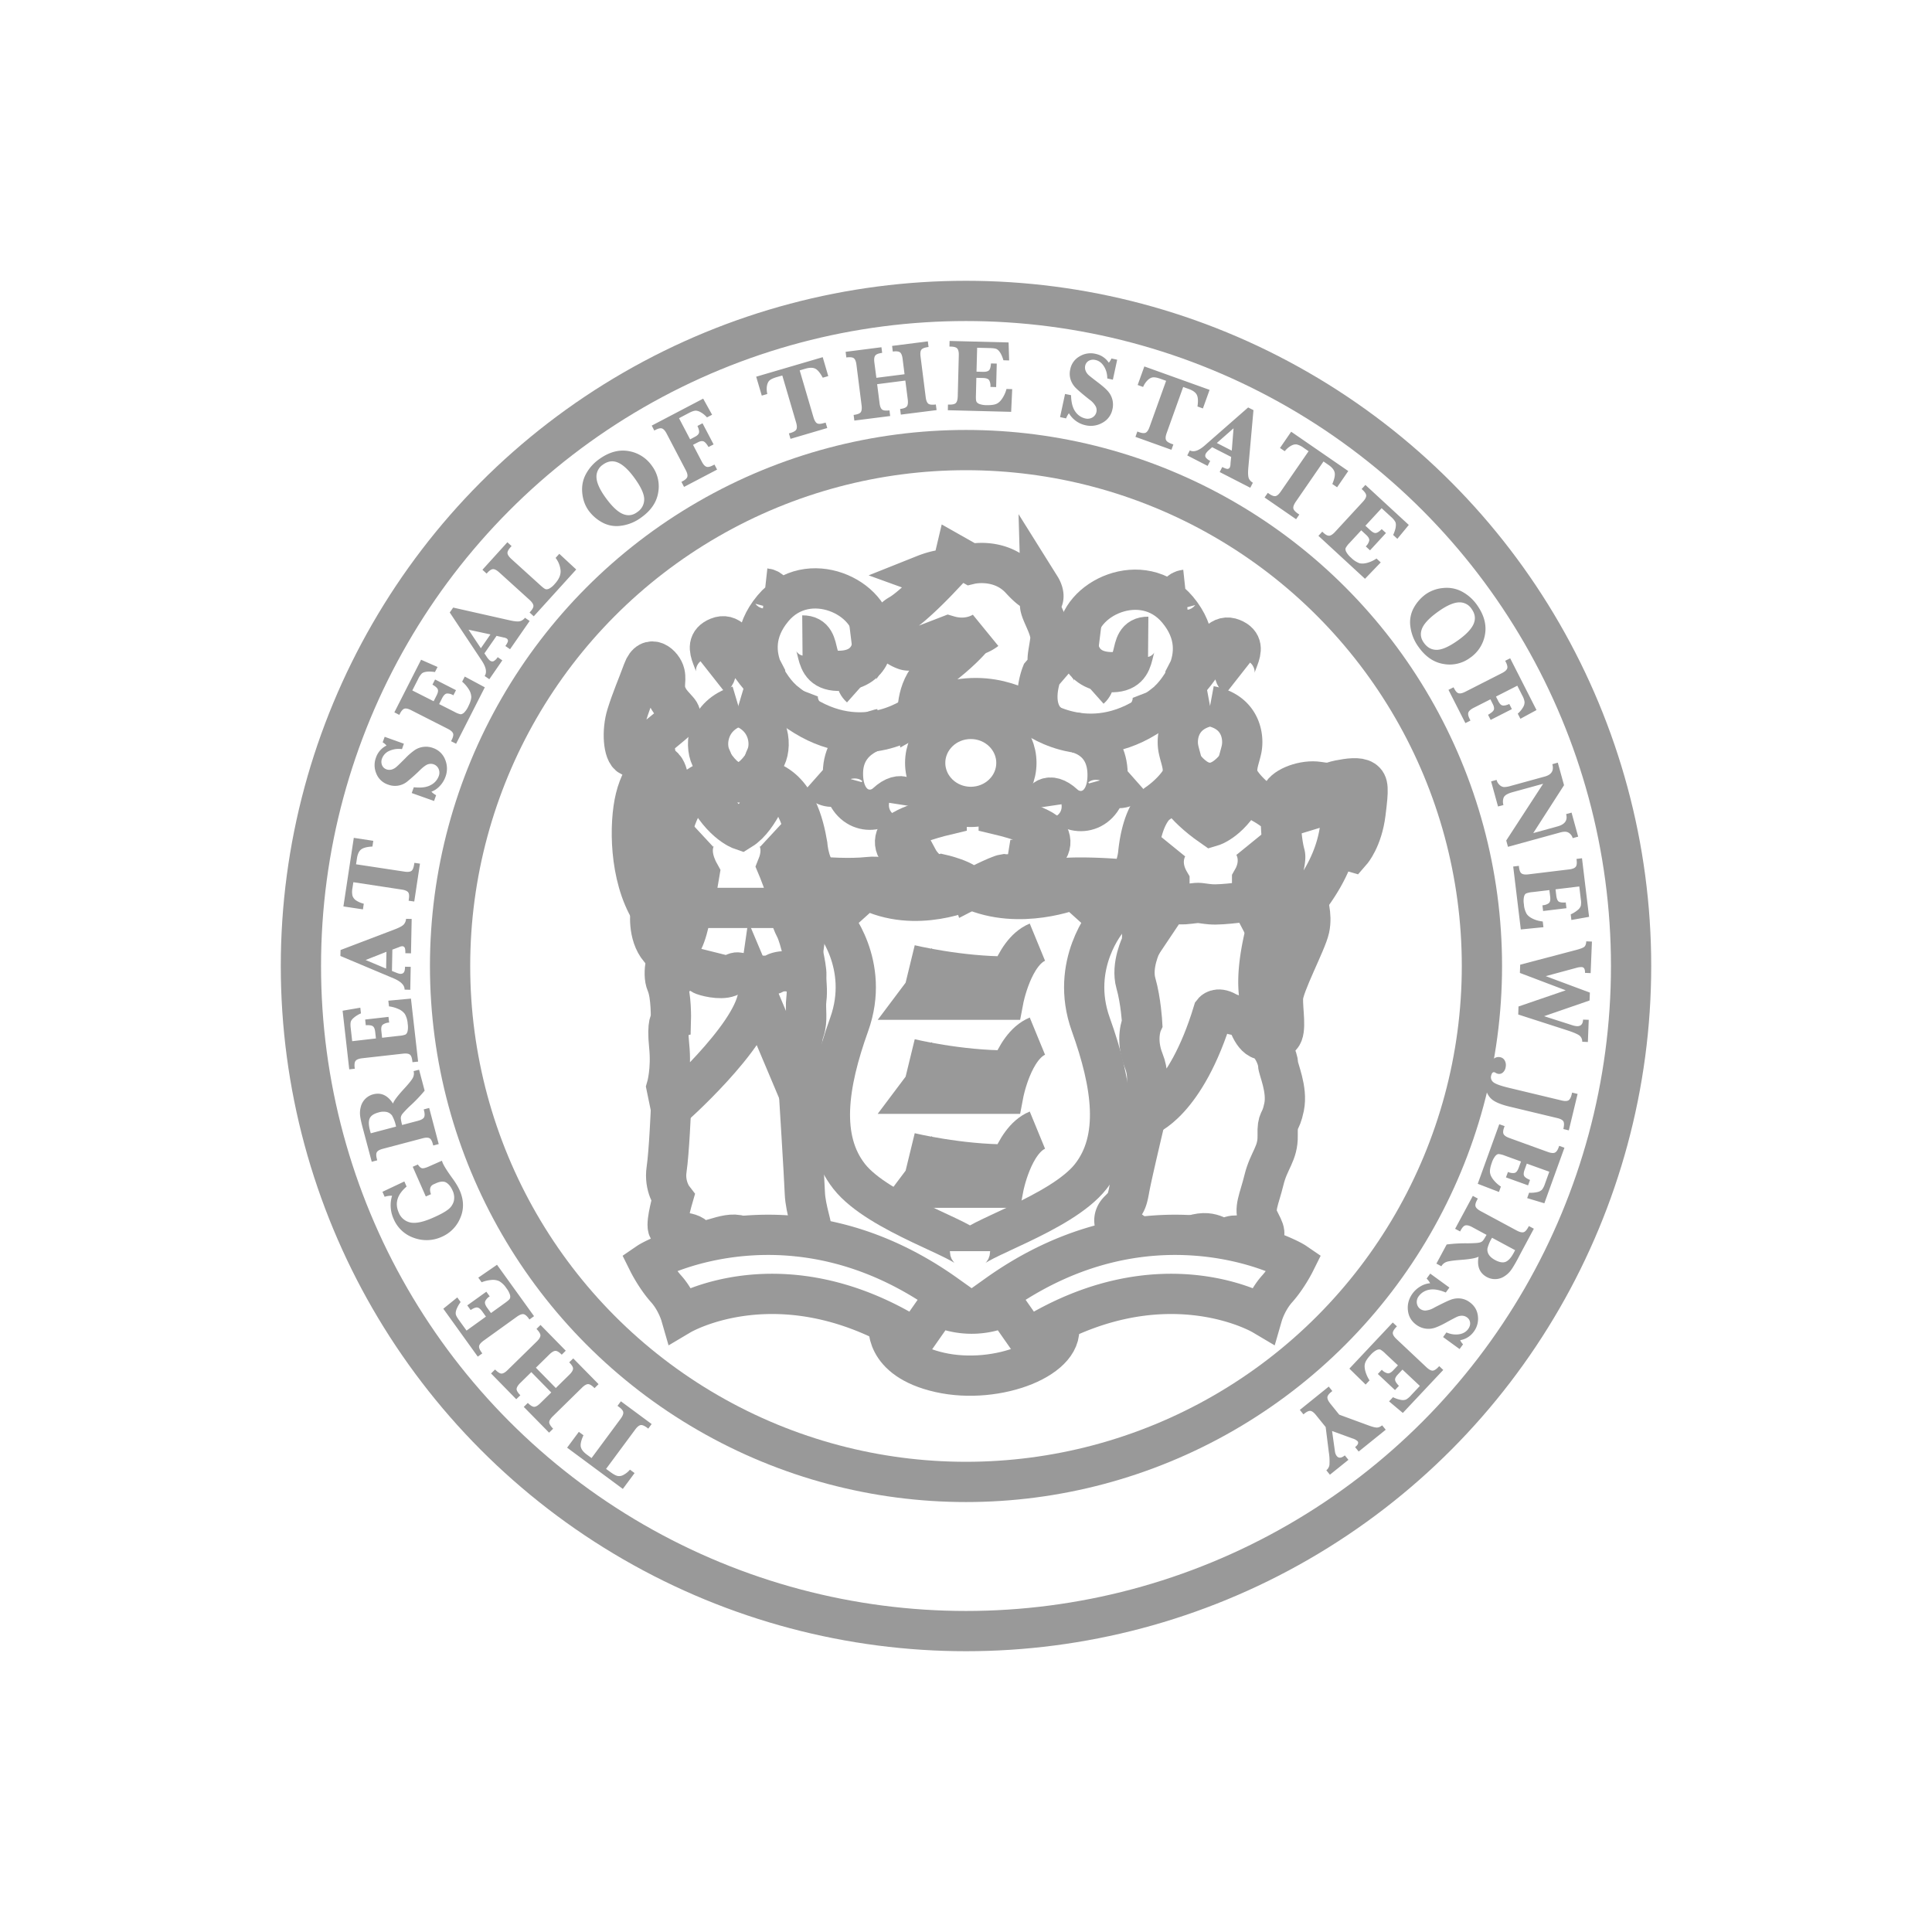 <svg class="state-seal" viewBox="0 0 48 48"><path d="M18.344 17.537c-.764.228-.843.946-.684 1.277.16.33 0 .57 0 .57-.737.221-.944 1.1-1.03 1.608 0 0-.153.543-.294.11-.135-.415-.177-.964-.047-1.188 0 0 .226-.046.25-.17.023-.123.129-.4-.018-.64-.147-.242-.552-.003-.732.724-.157.637-.156 1.938.375 2.805 0 0 .234.243.397-.09m-.136-1.286s.244 1.234.08 1.851" fill="none" stroke="#999"/><path d="M16.164 22.633s-.086.58.226.946c0 0 .463.436.71-.596.084-.355.164-.608.164-.608l.114-.674c-.377-.68 0-1.03 0-1.03m.966-3.134c.764.228.844.946.684 1.277-.16.33 0 .57 0 .57.738.221.944 1.1 1.03 1.608 0 0 .045.66.375.798 0 0-.38.402-.392.897-.013.495-.094.983-.094.983" fill="none" stroke="#999"/><path d="M19.226 20.671s.313.29.084.856c0 0 .247.584.253.8.005.218.077.508.196.735s.284.977.274 1.163c-.01.187.032.362 0 .61-.03.249.041.495-.052.773-.093.277-.046.427-.03.644.015.217-.099.92-.099.92L18.83 24.75c-.146 1.027-2.16 2.795-2.16 2.795l-.109-.53s.127-.428.065-1.027c-.062-.6.042-.638.042-.638s.018-.621-.107-.906c-.124-.285.045-.774.045-.774" fill="none" stroke="#999"/><path d="M16.561 24.388s.53-.398.854-.312c0 0-.073.101.06.15s.538.137.703 0 .18-.022.511 0c.332.023.418.035.564-.044.146-.08.64-.127.788.318m-.325 6.207c.208-.016.373-.184.426-.158.081.04-.13-.487-.146-.909-.016-.422-.144-2.467-.144-2.467m-3.182.372s-.046 1.09-.109 1.511c-.062.422.157.706.157.706s-.17.584-.122.746c.049.163.544.033.698.26.154.227.73-.203 1.103-.065m-1.139-8.146h2.313m-.396-3.117s-.292.886-.763 1.177c0 0-.567-.194-.97-1.14m.269-.523c.425.648.85.648 1.274 0m1.448 2.836s.678.053 1.14 0c.463-.053 1.17.226 1.387.38" fill="none" stroke="#999"/><ellipse cx="24.119" cy="18.954" rx="1.133" ry="1.093" fill="none" stroke="#999"/><path d="M23.52 19.882v.361s-1.117.263-1.244.517.055.553.526.58c0 0 .227.43.553.376 0 0 .688.148.764.377 0 0 .678-.35.83-.372 0 0 .51.062.582-.38.471-.028.652-.327.525-.58-.126-.255-1.243-.518-1.243-.518v-.361m.824-2.132c-.29-.174-1.393-.821-2.836 0 0 0-.058-.719.488-1.121.546-.403.83-.738.83-.738" fill="none" stroke="#999"/><path d="M24.487 15.661s-.364.297-.92.134l-.67.259s-.22.153-.403.096a.896.896 0 01-.383-.26c-.096-.095-.096-.43.24-.622.335-.192.977-.872.977-.872l-.342-.124s.288-.115.473-.115.271-.364.271-.364l.389.22s.732-.173 1.24.383.498.201.498.201.144.23.01.355.266.613.229.939c-.038.326-.13.594.002.604l-.222.258s-.34.864.222 1.262m3.965-.475c-.77.143-.846.77-.784 1.07.061.3.211.56 0 .852-.212.293-.518.498-.518.498s-.384.219-.486 1.278c0 0-.08.65-.387.614s-1.321-.087-1.677-.007c-.366.082-.676.248-.676.248m4.528-4.553c.77.143.845.77.784 1.07-.062.3-.212.56 0 .852.21.293.518.498.518.498s.386.208.458.38c0 0-.006.496.1.885.108.388-.953 2.53-.579 3.794 0 0-.29-.94.46-1.825s1.6-1.774 1.518-3.312l-1.5.457m-2.767.621s-.321.395 0 .946v.51l-.697 1.04m-.001 7.273c-.18-.01-.5-.403-.66-.333 0 0-.06-.16.1-.32s.2-.19.26-.531c.06-.34.411-1.813.411-1.813" fill="none" stroke="#999"/><path d="M28.066 21.783s.402 1.162.292 1.673c0 0-.263.53-.137.971s.156.992.156.992-.18.39.041.941c.22.55-.08.972.05 1.372 0 0 .982-.318 1.673-2.592 0 0 .1-.13.33 0 .23.128.491.098.491.098s.12.521.38.591c.261.07.411.491.411.611s.24.621.15 1.062-.17.26-.16.71-.22.612-.34 1.103c-.12.49-.26.72-.13.981s.26.46-.07.45c-.331-.01-.491-.109-.702.001-.21.11-.32-.23-.861-.06m1.468-8.232l.32.613m-2.244-3.488s.155.416.922.95c0 0 .497-.146.863-.918m2.223 1.43l.381.111s.272-.312.352-.944c.08-.632.072-.744-.048-.824-.12-.08-.368-.048-.608 0s-.16.096-.512.04-.832.12-.92.328c-.088.208-.316.302-.316.302m1.429-.605s.367.192.372.432" fill="none" stroke="#999"/><path d="M32.478 22.379s.129.344.054.69-.648 1.406-.657 1.725c-.01.319.094.816-.047.957s-.247.263-.247.263m-.237-.995s.079.622-.127.733m-2.162-3.336s.17.081.484.039c.313-.043.241-.014.538.012.296.026 1.031-.088 1.031-.088v-.51c.321-.551 0-.946 0-.946m-1.733-1.916c.446.582.904.598 1.374 0M24.1 31.085c0-.261 2.268-.923 3-1.857.733-.933.538-2.28 0-3.777-.537-1.498.419-2.605.419-2.605l-.836-.753s-1.348.547-2.564 0c0 0-1.368.647-2.603 0l-.836.753s.955 1.107.418 2.605c-.537 1.498-.733 2.844 0 3.777.733.934 3.001 1.596 3.001 1.857m-4.061-8.323l.962-.205m6.049-.134l1.25.204" fill="none" stroke="#999"/><g fill="none" stroke="#999"><path d="M27.115 15.098s-.27.5.233.562m-.335.837s.33.385.073.614m-1.449.639s1.27 1.03 2.83.072c1.559-.96 1.606-2.176 2.152-1.955.53.214-.168.754.13.988"/><path d="M29.026 17.418s1.209-1.101.232-2.27c-.867-1.036-2.484-.278-2.484.693 0 0-.078.819.79.858.87.04.359-.883.963-.878m.731-.672s-.123-.463.193-.497m-.046 2.276s.209-.473-.22-.695m-.719 1.589s.27-.326.14-.663m-1.908 1.037s.806.107.82 1.032c.016.924-.706 1.107-1.085.757s-.575-.072-.554.07m1.641-.719s.144.52.686.04m-.838.44s-.205.18-.301-.097"/></g><g fill="none" stroke="#999"><path d="M21.347 15.065s.269.5-.233.562m.335.837s-.33.385-.073.614m1.449.639s-1.27 1.03-2.83.071c-1.56-.959-1.607-2.175-2.152-1.954-.53.214.167.754-.13.988"/><path d="M19.435 17.385s-1.208-1.101-.232-2.27c.867-1.036 2.485-.278 2.485.693 0 0 .077.819-.791.858s-.358-.883-.962-.878m-.732-.672s.123-.463-.193-.498m.046 2.277s-.208-.473.22-.695m.719 1.588s-.27-.325-.14-.663m2.028.983s-.926.162-.94 1.087.706 1.107 1.085.757c.38-.35.576-.072.554.07m-1.64-.719s-.144.52-.686.04m.838.44s.204.18.3-.097"/></g><path d="M23.5 32.163c-3.743-2.668-7.156-.957-7.39-.797 0 0 .183.368.44.656.258.288.361.644.361.644s2.522-1.496 5.826.588l.762-1.09zm1.28 0c3.743-2.668 7.156-.957 7.39-.797 0 0-.183.368-.44.656-.258.288-.361.644-.361.644s-2.522-1.496-5.826.588l-.762-1.09zm-1.482.288a1.995 1.995 0 001.684 0" fill="none" stroke="#999"/><path d="M22.08 32.88s-.167.893 1.269 1.217c1.436.324 3.196-.378 2.942-1.218m-9.977-13.925l-.078-.574s.468-.376.624-.52c.157-.144-.125-.26-.265-.526s-.033-.398-.08-.602c-.045-.203-.373-.515-.537-.07-.164.445-.281.7-.406 1.1-.125.4-.086.946.086 1.024.289.133.597-.266.597-.266M22.608 23.97s1.216.296 2.443.291m-1.508-.403l-.736.98h2.124s.223-1.175.843-1.43M22.608 26.305s1.216.296 2.443.291m-1.508-.403l-.736.98h2.124s.223-1.175.843-1.43M22.608 28.64s1.216.296 2.443.291m-1.508-.403l-.736.98h2.124s.223-1.175.843-1.43" fill="none" stroke="#999"/><circle cx="24" cy="24" r="16.524" fill="none" stroke="#999"/><path d="M15.058 36.494l.117.086c.07.05.126.08.17.09a.22.22 0 00.148-.028.546.546 0 00.158-.129l.115.085-.292.394-1.384-1.025.291-.393.115.085c-.056.122-.079.217-.067.283.012.065.061.13.148.195l.12.088.723-.977c.047-.064.069-.116.065-.157-.003-.04-.038-.086-.107-.136l-.036-.027.084-.113.764.565-.084.114-.032-.025c-.07-.05-.124-.072-.164-.061-.04.01-.082.046-.128.108l-.724.978zm-1.249-2.009l.338-.332c.057-.056.087-.105.09-.146s-.03-.094-.095-.16l.1-.098.629.64-.1.099c-.064-.065-.116-.098-.158-.1-.04 0-.092.028-.151.086l-.727.713c-.058.057-.088.106-.09.147 0 .04.032.094.097.162l-.1.098-.629-.64.101-.099c.063.063.115.096.156.097.041 0 .091-.029.15-.086l.276-.27-.496-.506-.275.27c-.057.057-.086.105-.09.146-.002.041.029.094.093.159l-.102.098-.626-.64.1-.098c.065.065.117.1.158.101s.092-.027.152-.086l.727-.712c.059-.058.089-.108.09-.149 0-.04-.033-.095-.098-.162l.1-.099.627.64-.1.099c-.063-.064-.114-.095-.155-.095-.041.001-.091.03-.149.086l-.338.332.495.505zm-1.611-1.863l.345-.248c.066-.048.107-.082.121-.105s.017-.055.007-.097a.52.52 0 00-.088-.165.548.548 0 00-.179-.176.374.374 0 00-.203-.03.81.81 0 00-.235.057l-.083-.115.465-.32.92 1.277-.115.083-.018-.027c-.05-.069-.096-.104-.137-.107-.04-.002-.092.019-.154.063l-.83.597c-.063.046-.1.089-.11.128-.009.04.01.094.06.162l.018.026-.112.08-.856-1.19.347-.281.083.115a.76.76 0 00-.101.178c-.02.053-.025.096-.018.129s.034.08.078.141l.188.261.482-.347-.093-.13c-.045-.061-.086-.094-.124-.097-.038-.004-.092.017-.163.064l-.084-.116.474-.34.084.116-.02.012c-.04.03-.07.064-.09.104s-.005.094.044.164l.097.134zm-1.491-2.952l-.128.056-.325-.738.128-.056c.036.054.07.085.102.092s.087-.006.164-.04l.33-.146.024.062c.034.076.11.197.23.363.087.118.149.222.188.31.105.239.11.469.016.686a.871.871 0 01-.462.47.906.906 0 01-.692.025.841.841 0 01-.503-.471.813.813 0 01-.038-.575.54.54 0 00-.185.026l-.054-.124.544-.257.056.127c-.233.198-.298.412-.196.645a.4.4 0 00.292.248c.133.027.319-.012.558-.118.169-.074.292-.14.37-.2a.39.39 0 00.149-.214.405.405 0 00-.033-.267c-.038-.086-.088-.15-.15-.19s-.147-.036-.257.012l-.058.026c-.092.04-.115.123-.07.247zm-.717-1.72l.394-.104c.076-.02.126-.047.148-.08s.024-.093.003-.174l-.008-.029.136-.036.237.897-.136.036-.009-.033c-.022-.084-.051-.134-.089-.15-.037-.018-.092-.016-.167.004l-.985.26c-.076.02-.125.046-.148.08s-.024.092-.002.173l.008.034-.136.036-.178-.668-.04-.15c-.04-.147-.063-.256-.071-.328s-.003-.144.017-.22a.428.428 0 01.305-.309c.198-.053.363.023.495.229.022-.07.115-.194.28-.373.127-.138.2-.232.221-.283.02-.05.024-.1.011-.15l.136-.035.138.52a3.652 3.652 0 01-.36.377 2.433 2.433 0 00-.189.196.189.189 0 00-.043.097c-.002.03.009.09.032.183zm-.15.04a.942.942 0 00-.099-.274.234.234 0 00-.13-.088.408.408 0 00-.205.01c-.117.031-.19.08-.221.148-.03.066-.028.168.008.302.005.018.01.04.019.068l.628-.166zm-.347-2.207l.422-.048a.564.564 0 00.157-.031c.024-.013.042-.04.054-.082a.525.525 0 00.003-.187.558.558 0 00-.07-.242.387.387 0 00-.162-.125.805.805 0 00-.233-.065l-.016-.141.562-.052.178 1.565-.14.015-.004-.031c-.01-.085-.031-.139-.066-.161-.034-.022-.09-.029-.167-.02l-1.014.114c-.078.01-.131.029-.158.06-.028.03-.037.086-.028.169l.004.031-.138.016-.165-1.457.44-.075.016.141a.696.696 0 00-.175.106c-.043.036-.069.07-.078.103s-.01.087-.001.162l.036.32.59-.068-.018-.159c-.008-.075-.028-.124-.06-.145-.031-.022-.09-.03-.174-.024l-.016-.142.58-.066.017.143h-.025a.3.3 0 00-.129.047c-.037.025-.05.08-.04.165l.018.164zm.245-1.66l.084.034c.06.025.102.038.126.038.042 0 .07-.013.088-.04s.026-.073.027-.137l.141.003-.011.57-.141-.004c.002-.108-.088-.2-.271-.279l-1.324-.557.004-.148 1.343-.512c.133-.05.214-.097.241-.14a.234.234 0 00.043-.123l.14.003-.017.854-.14-.003c.001-.077-.006-.125-.02-.143a.067.067 0 00-.056-.03.194.194 0 00-.08.022l-.04.015-.127.047-.01.53zm-.145-.058l.008-.418-.518.204.51.214zm-.814-2.147l-.022.144a.48.48 0 000 .192.226.226 0 00.093.119.567.567 0 00.188.079l-.021.141-.485-.073.258-1.704.484.074-.021.142c-.135.007-.228.031-.282.073-.052.041-.087.115-.103.222l-.022.146 1.202.182c.078.012.134.007.17-.015.033-.021.057-.075.07-.159l.007-.044.139.02-.142.941-.14-.02.006-.042c.013-.085.006-.142-.021-.172s-.08-.052-.156-.063l-1.202-.183zm2.005-2.018l-.555-.197.052-.144c.18.02.319.002.418-.053a.405.405 0 00.2-.22.234.234 0 00-.003-.185.207.207 0 00-.122-.112c-.039-.014-.082-.016-.13-.004s-.114.057-.196.135a4.487 4.487 0 01-.335.301.48.48 0 01-.471.072.47.47 0 01-.292-.273.53.53 0 01-.01-.395.518.518 0 01.263-.302.348.348 0 00-.096-.08l.05-.137.477.171-.047.135a.565.565 0 00-.311.042.33.33 0 00-.184.19.224.224 0 000 .168c.021.05.059.084.111.103.04.014.083.015.126.005a.311.311 0 00.12-.067c.038-.032.11-.103.22-.213a1.55 1.55 0 01.242-.209.506.506 0 01.448-.047.492.492 0 01.3.287.58.58 0 01.008.43c-.03.083-.077.16-.14.227s-.134.115-.209.141c.03.032.068.061.117.088l-.051.144zm.126-2.407l.38.192a.553.553 0 00.148.06c.027.003.056-.01.09-.038a.526.526 0 00.106-.155c.05-.1.075-.18.075-.24a.382.382 0 00-.067-.193.79.79 0 00-.16-.183l.065-.127.498.267-.713 1.402-.126-.063.015-.029c.039-.076.05-.133.033-.17-.017-.038-.06-.074-.128-.108l-.91-.463c-.07-.036-.125-.049-.164-.039s-.079.052-.117.127l-.014.028-.123-.063.664-1.307.409.18-.065.126c-.08-.012-.149-.015-.204-.008s-.096.021-.122.044a.476.476 0 00-.09.134l-.146.287.53.268.072-.142c.035-.068.045-.12.03-.154-.014-.036-.058-.075-.132-.116l.065-.128.52.265-.065.128a.286.286 0 00-.154-.045c-.044.001-.086.04-.125.115l-.075.148zm1.125-1.26l.052.076a.442.442 0 00.084.102c.034.023.066.028.095.014a.28.28 0 00.099-.098l.115.08-.323.468-.116-.08c.061-.09.037-.217-.072-.382l-.795-1.196.085-.122 1.402.316c.14.032.232.037.278.016a.23.23 0 00.104-.079l.116.08-.487.702-.116-.08c.044-.063.065-.106.064-.13a.068.068 0 00-.03-.055.195.195 0 00-.08-.027l-.041-.01-.132-.03-.302.435zm-.088-.128l.238-.343-.545-.117.307.46zm1.949-2.345l.42.389-1.055 1.163-.104-.095.017-.018c.058-.065.084-.116.078-.157-.007-.04-.038-.086-.095-.138l-.755-.684c-.058-.052-.108-.08-.149-.08-.04 0-.09.03-.146.092l-.017.019-.104-.095.62-.684.104.095-.023.025c-.058.064-.084.117-.078.157.007.04.038.086.095.138l.728.66c.055.05.094.079.117.088.023.01.053.007.09-.008a.474.474 0 00.146-.122c.102-.112.149-.22.143-.327a.6.6 0 00-.124-.317l.092-.102zm.731-1.071c-.091-.125-.145-.272-.161-.442s.014-.328.092-.471.185-.266.322-.364c.245-.178.489-.246.73-.206a.88.88 0 01.588.369.852.852 0 01.156.654c-.037.242-.175.45-.415.622a1.07 1.07 0 01-.51.211.742.742 0 01-.47-.084 1.02 1.02 0 01-.332-.289zm.421-.322c.156.215.297.348.423.401.126.054.247.04.36-.044a.377.377 0 00.174-.324c-.002-.13-.082-.305-.24-.522-.144-.199-.28-.327-.407-.383-.128-.057-.253-.041-.377.048a.355.355 0 00-.161.327c.008.132.084.298.228.497zm2.17-1.315l.218.417c.036.07.074.112.112.126.039.016.095.003.171-.037l.032-.016.065.125-.821.43-.065-.125.022-.012c.076-.04.118-.08.126-.12.008-.04-.005-.093-.042-.162l-.473-.904c-.036-.07-.074-.112-.112-.127-.038-.016-.094-.003-.168.035l-.027.015-.064-.123 1.278-.67.222.4-.127.066a.626.626 0 00-.16-.13c-.051-.028-.096-.04-.134-.036s-.09.022-.155.056l-.246.13.276.526.12-.064c.058-.03.09-.062.1-.099.01-.035-.003-.092-.038-.17l.126-.067.275.525-.126.065c-.047-.08-.088-.126-.124-.14-.036-.014-.084-.006-.143.025l-.118.061zm2.218-1.723l-.139.04c-.083.025-.141.051-.175.08s-.056.076-.067.136-.008.13.008.204l-.137.04-.139-.47 1.653-.485.138.47-.137.04c-.064-.119-.125-.194-.185-.224s-.142-.03-.245 0l-.143.042.343 1.167c.023.075.051.124.085.146.034.022.092.02.174-.004l.043-.011.04.134-.913.269-.04-.136.04-.01c.083-.025.132-.056.148-.094.015-.038.013-.094-.009-.167l-.343-1.167zm2.356.215l.06.47c.01.08.03.133.062.16.032.026.093.033.185.022l.017.14-.89.113-.018-.14c.09-.012.148-.033.175-.065.025-.033.033-.09.023-.173l-.128-1.01c-.01-.081-.032-.134-.064-.16-.032-.025-.094-.032-.187-.02l-.018-.14.89-.114.018.14c-.089.012-.146.033-.171.067-.026.032-.033.088-.023.17l.05.383.7-.089-.048-.382c-.01-.08-.03-.132-.062-.16-.031-.026-.092-.034-.182-.022l-.017-.14.888-.113.018.14c-.091.011-.15.033-.176.064-.026.031-.034.09-.023.174l.128 1.01c.01.08.032.134.064.16s.095.032.188.02l.018.14-.888.112-.018-.14c.088-.01.145-.033.169-.066.024-.032.031-.09.021-.17l-.06-.47-.701.09zm2.465-.157l-.01.425c-.003.082 0 .135.01.16s.032.046.072.064a.54.54 0 00.185.03c.113.002.196-.01.25-.036s.102-.074.145-.144a.79.79 0 00.097-.222l.142.004-.026.564-1.573-.04.003-.14h.032c.085.002.141-.012.168-.044.027-.03.04-.085.043-.162l.026-1.02c.002-.078-.01-.133-.037-.165-.025-.032-.08-.048-.164-.05l-.031-.001.003-.139 1.466.037.014.447-.142-.004c-.023-.078-.05-.14-.08-.188s-.062-.078-.093-.092-.084-.021-.16-.023l-.32-.008-.016.594.16.004c.076.002.127-.012.153-.04.025-.028.041-.084.046-.168l.144.003-.015.584-.143-.004.002-.024a.293.293 0 00-.028-.134c-.02-.04-.072-.062-.158-.064l-.165-.004zm2.08.976l.124-.575.149.03c.004.182.04.318.107.41a.41.41 0 00.244.168.238.238 0 00.184-.027.209.209 0 00.081-.266.51.51 0 00-.16-.176c-.17-.135-.284-.233-.342-.292s-.099-.127-.125-.205a.479.479 0 01-.009-.253.471.471 0 01.233-.324.53.53 0 01.39-.063c.144.03.255.104.335.221a.352.352 0 00.065-.105l.143.031-.107.496-.139-.03c0-.115-.029-.216-.083-.302s-.125-.139-.211-.157a.224.224 0 00-.168.021.185.185 0 00-.087.124.208.208 0 00.012.125c.017.042.044.08.081.112s.118.095.24.188c.11.084.19.155.239.214a.499.499 0 01.106.437.487.487 0 01-.245.336.58.58 0 01-.425.064.634.634 0 01-.412-.298.49.49 0 00-.07.128l-.15-.032zm2.635-.902l-.136-.048c-.08-.03-.144-.042-.188-.038s-.09.027-.134.07-.083.098-.114.169l-.135-.049.166-.461 1.621.582-.166.462-.135-.049c.02-.134.014-.23-.017-.29-.03-.06-.097-.108-.198-.144l-.14-.051-.41 1.144c-.027.075-.033.131-.018.17s.062.07.142.1l.042.014-.048.133-.894-.321.047-.133.038.014c.082.03.14.033.175.012.035-.02.065-.068.091-.141l.411-1.145zm1.144 1.649l-.068.061a.412.412 0 00-.09.098c-.018.036-.019.068-.002.096a.288.288 0 00.111.085l-.064.125-.506-.26.064-.125c.096.05.22.009.369-.121l1.08-.946.132.067-.128 1.433c-.012.141-.005.234.02.277a.238.238 0 00.093.093l-.064.125-.76-.39.063-.125c.07.035.115.05.139.046a.07.07 0 00.05-.038.2.2 0 00.016-.081l.003-.043.014-.135-.472-.241zm.116-.104l.371.19.044-.555-.415.365zm2.279.204l-.12-.082a.475.475 0 00-.171-.085c-.045-.007-.094.003-.148.034s-.105.074-.153.133l-.118-.08.278-.404 1.418.977-.277.403-.119-.081c.053-.124.072-.219.058-.285-.014-.066-.066-.13-.154-.19l-.123-.085-.69 1.002c-.044.065-.064.117-.06.159.005.04.042.084.112.133l.037.025-.08.116-.783-.54.08-.115.034.023c.07.049.126.067.165.056.04-.011.08-.05.124-.113l.69-1zm1.309 1.965l-.29.313a.56.56 0 00-.097.127c-.01.024-.006.056.013.095a.52.52 0 00.12.145.567.567 0 00.21.138c.058.014.126.01.205-.013a.762.762 0 00.218-.104l.105.097-.391.407-1.157-1.067.095-.104.023.022c.063.059.115.084.156.078s.086-.037.139-.094l.692-.75c.053-.057.08-.106.082-.147s-.03-.09-.09-.147l-.024-.021.094-.102 1.078.994-.284.345-.104-.096c.034-.075.055-.14.063-.195s.005-.098-.01-.13a.468.468 0 00-.104-.123l-.236-.217-.403.436.118.108c.056.052.103.077.14.072.039-.004.087-.036.147-.096l.106.097-.396.43-.106-.098a.287.287 0 00.084-.136c.013-.043-.013-.094-.075-.151l-.122-.113zm1.603 1.588a.89.89 0 01.444-.155.805.805 0 01.47.098c.143.08.263.188.36.326.175.248.24.492.197.733a.879.879 0 01-.376.582.848.848 0 01-.656.149c-.241-.04-.447-.181-.618-.422a1.09 1.09 0 01-.204-.512.747.747 0 01.09-.47 1.03 1.03 0 01.293-.329zm.317.426c-.216.153-.352.292-.406.418s-.042.246.04.36c.084.12.191.179.322.178s.305-.078.524-.233c.2-.142.33-.276.388-.403s.044-.253-.044-.377a.355.355 0 00-.324-.166c-.133.007-.3.081-.5.223zm1.289 2.186l-.419.212c-.07.037-.113.074-.128.112-.015.038-.004.094.035.17l.016.033-.126.063-.42-.826.126-.063.012.022c.038.076.078.12.118.127.04.009.094-.004.163-.039l.91-.463c.07-.035.112-.072.128-.11.016-.037.004-.094-.034-.168l-.014-.028.124-.062.654 1.286-.4.217-.066-.128a.602.602 0 00.132-.158.239.239 0 00.037-.134.452.452 0 00-.054-.154l-.126-.248-.53.27.061.12c.03.057.062.091.098.1.036.01.093-.001.172-.035l.064.127-.527.268-.065-.127c.081-.046.128-.087.143-.122.014-.036.006-.084-.024-.143l-.06-.12zm1.311 2.097l-.763.21c-.123.034-.195.078-.218.132a.278.278 0 00-.006.186l-.135.037-.172-.623.136-.038a.25.25 0 00.077.128.172.172 0 00.11.05.598.598 0 00.163-.028l.847-.233c.17-.046.232-.149.188-.307l.136-.038.155.56-.765 1.19.607-.167c.182-.051.251-.152.21-.305l.135-.037.164.597-.136.037c-.011-.042-.033-.077-.066-.108s-.069-.046-.108-.05-.093.004-.16.024l-1.274.35-.043-.157.917-1.41zm.154 2.642l-.422.05a.542.542 0 00-.156.034c-.024.011-.042.039-.053.082a.507.507 0 00-.002.186.546.546 0 00.07.242c.035.05.09.09.164.124s.153.053.234.062l.017.142-.562.056-.189-1.563.14-.017.004.031c.01.085.033.14.067.16.035.023.09.029.167.02l1.013-.123c.078-.009.131-.03.158-.06.028-.029.037-.085.027-.17l-.004-.03.137-.017.176 1.456-.44.078-.016-.14a.75.75 0 00.174-.108.225.225 0 00.077-.105.45.45 0 000-.16l-.038-.32-.59.071.019.16c.01.075.03.123.06.145.033.02.09.028.175.021l.017.143-.58.07-.017-.142.024-.002c.05-.006.092-.022.129-.047s.05-.08.04-.165l-.02-.164zm-.724 1.853l1.379-.363c.123-.032.196-.061.22-.088s.039-.07.041-.129l.141.006-.032.784-.14-.006c.003-.093-.024-.141-.08-.144a.427.427 0 00-.119.015l-.777.21 1.097.409-.008.196-1.129.39.69.221a.51.51 0 00.124.027c.098.004.15-.05.154-.163l.141.005-.022.551-.14-.006a.192.192 0 00-.049-.136c-.035-.04-.141-.088-.32-.147l-1.221-.394.007-.199 1.173-.402-1.139-.432.008-.205zm1.288 3.178l.137.033-.218.906-.136-.034c.021-.09.022-.152.002-.188s-.072-.065-.154-.084l-1.2-.288c-.172-.042-.301-.092-.388-.15s-.149-.147-.185-.267a.821.821 0 01.005-.424.684.684 0 01.144-.304c.065-.07.135-.096.212-.078.054.013.092.045.115.096s.027.105.013.163a.212.212 0 01-.074.126.137.137 0 01-.123.024.177.177 0 01-.052-.023.104.104 0 00-.028-.013c-.038-.009-.064.018-.08.08a.155.155 0 00.058.17c.055.043.18.088.375.135l1.313.315c.077.019.133.019.17 0 .036-.018.064-.069.084-.151l.01-.044zm-1.269 1.712l-.4-.145a.586.586 0 00-.155-.04c-.026 0-.055.016-.084.05a.52.52 0 00-.086.165c-.038.106-.053.188-.045.247s.038.121.09.184a.783.783 0 00.18.162l-.048.134-.527-.203.535-1.48.133.047-.011.03c-.03.08-.033.138-.012.173s.068.066.14.092l.96.348c.074.026.13.032.168.017s.072-.06.1-.14l.011-.03.13.047-.499 1.38-.427-.128.048-.134a.74.74 0 00.204-.016.233.233 0 00.116-.059.47.47 0 00.073-.144l.109-.303-.559-.201-.054.15c-.026.071-.03.124-.011.157s.067.066.145.098l-.048.135-.55-.198.05-.135.022.009c.046.016.09.022.135.016s.081-.05.11-.13l.057-.155zm-.856 1.823l-.359-.194c-.069-.037-.124-.05-.164-.042s-.08.05-.12.125l-.014.026-.124-.066.44-.818.124.067-.016.03c-.041.076-.054.133-.038.171s.058.075.125.111l.897.483c.07.037.124.05.164.042s.08-.051.12-.124l.016-.03.124.066-.326.608-.072.138c-.073.135-.13.23-.173.288s-.097.108-.163.15a.426.426 0 01-.434.017c-.18-.098-.249-.266-.205-.506-.064.036-.217.064-.459.081-.187.015-.306.032-.355.056a.23.23 0 00-.11.101l-.124-.066.255-.475a3.66 3.66 0 01.52-.029c.138-.002.228-.007.272-.014.043-.007.076-.021.098-.042s.055-.072.101-.155zm.137.072a.912.912 0 00-.115.268c-.006.053.005.104.035.152s.082.094.157.134c.106.057.194.071.262.043.068-.028.135-.103.201-.226.008-.016.02-.037.032-.063l-.572-.308zm-1.537.89l.477.347-.09.123c-.167-.07-.306-.092-.416-.068a.408.408 0 00-.253.156.239.239 0 00-.05.178c.01.061.038.108.085.143a.229.229 0 00.125.04.511.511 0 00.225-.075c.194-.1.33-.166.406-.194a.52.52 0 01.238-.032.47.47 0 01.235.094c.12.087.187.202.203.344a.534.534 0 01-.1.384.52.52 0 01-.339.214c.01.03.034.064.07.103l-.086.118-.41-.298.083-.115c.106.046.21.06.31.046s.177-.058.23-.13c.038-.054.055-.108.048-.162s-.033-.097-.078-.129c-.036-.025-.075-.039-.12-.04s-.09.009-.134.03-.135.068-.27.143c-.121.066-.219.11-.292.132a.503.503 0 01-.442-.08c-.124-.09-.193-.21-.209-.36s.023-.29.114-.416a.65.65 0 01.198-.178.541.541 0 01.24-.078.473.473 0 00-.087-.116l.09-.124zm-.802 2.279l-.31-.29a.575.575 0 00-.125-.1c-.025-.01-.057-.006-.097.012a.513.513 0 00-.145.118c-.077.082-.123.152-.14.21s-.012.126.01.204a.802.802 0 00.102.22l-.097.104-.404-.396 1.078-1.146.103.096-.022.023c-.058.063-.085.114-.08.154.006.041.037.087.093.14l.744.7c.057.053.106.081.147.083.04.001.09-.028.147-.089l.022-.023.1.095-1.004 1.068-.342-.287.098-.104a.735.735 0 00.194.066.227.227 0 00.129-.008.46.46 0 00.124-.104l.22-.234-.432-.406-.11.116c-.053.056-.077.103-.073.14.004.038.036.088.095.148l-.098.105-.426-.4.099-.105.016.017a.283.283 0 00.119.069c.043.012.094-.013.152-.075l.113-.12zm-1.458 1.226l.708.26c.111.042.188.061.23.06s.085-.021.128-.055l.089.109-.672.542-.089-.11c.073-.058.093-.107.062-.146a.3.3 0 00-.121-.067l-.513-.187.07.5c.006.05.022.091.047.122.047.059.114.053.2-.016l.089.11-.46.37-.089-.11a.21.21 0 00.078-.14 1.43 1.43 0 00-.017-.318l-.077-.616-.24-.297c-.05-.062-.094-.096-.134-.104-.04-.007-.093.016-.158.069l-.02.016-.09-.11.719-.58.088.111-.021.018c-.068.053-.101.101-.101.142 0 .041.024.091.072.152l.222.275z" fill="#999"/><circle cx="24" cy="24" r="12.818" fill="none" stroke="#999"/></svg>